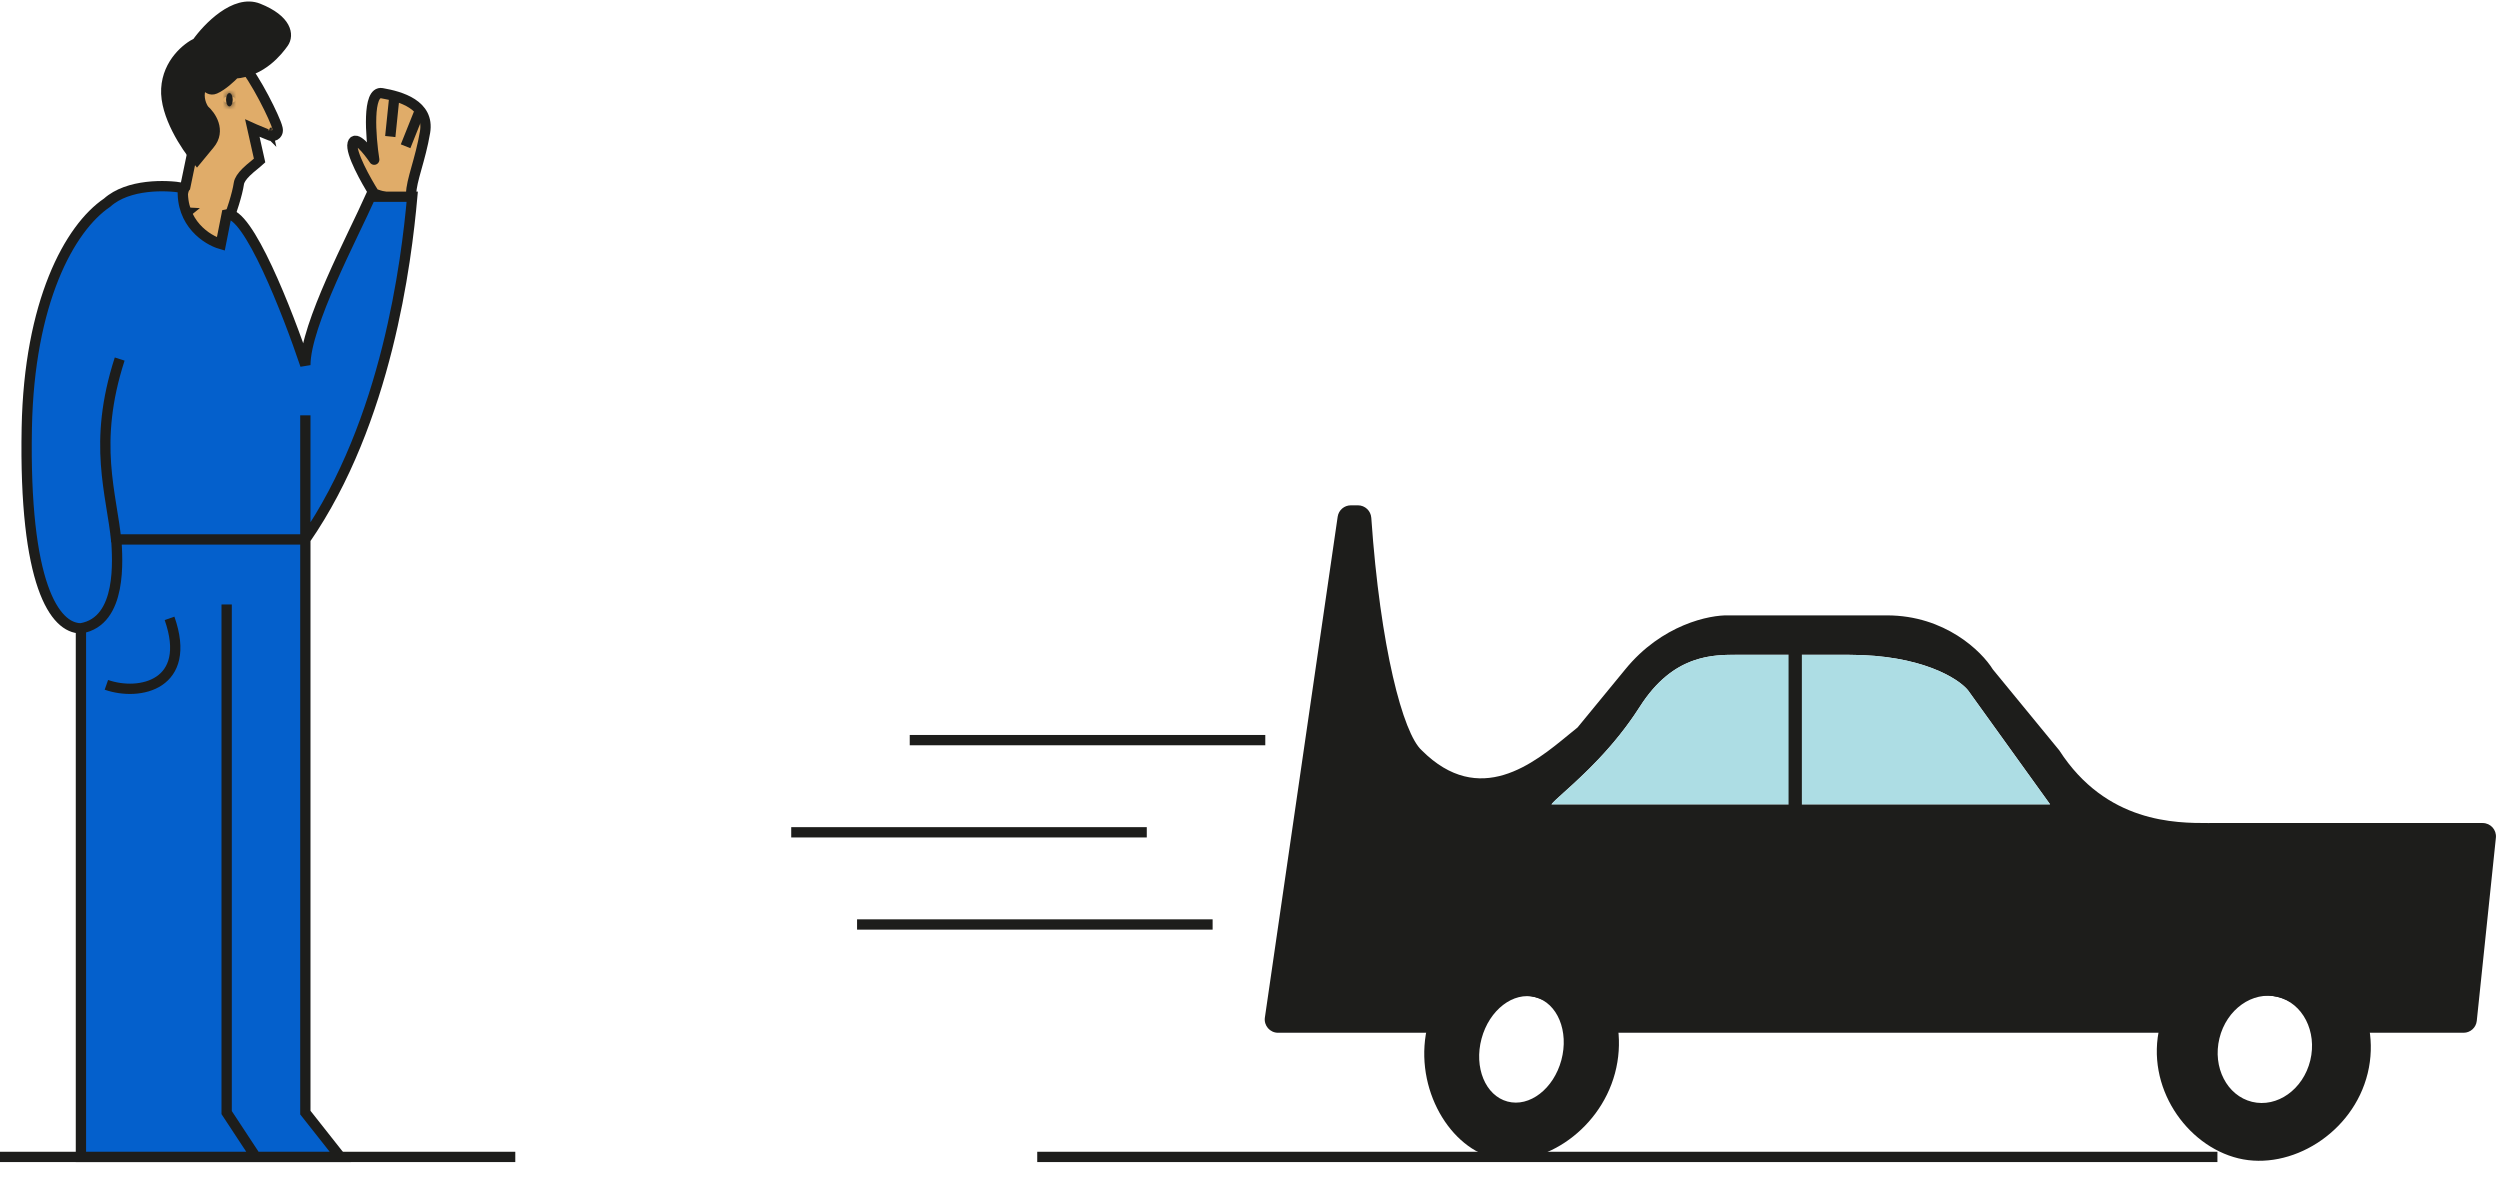<svg fill="none" height="178" viewBox="0 0 376 178" width="376" xmlns="http://www.w3.org/2000/svg"><line stroke="#1D1D1B" stroke-width="1.55" x1="136.824" x2="190.3" y1="111.314" y2="111.314"></line><line stroke="#1D1D1B" stroke-width="1.55" x1="119" x2="172.476" y1="125.178" y2="125.178"></line><line stroke="#1D1D1B" stroke-width="1.55" x1="128.902" x2="182.378" y1="139.042" y2="139.042"></line><path clip-rule="evenodd" d="M336.646 174.214C328.809 172.307 322.632 163.425 324.833 154.375C327.035 145.325 336.782 139.533 344.619 141.44C352.456 143.346 358.306 152.366 356.104 161.416C353.903 170.467 344.483 176.12 336.646 174.214ZM338.714 165.717C334.941 164.799 332.741 160.523 333.801 156.165C334.861 151.807 338.779 149.019 342.553 149.937C346.326 150.855 348.525 155.131 347.465 159.489C346.405 163.847 342.487 166.635 338.714 165.717Z" fill="#1D1D1B" fill-rule="evenodd"></path><path clip-rule="evenodd" d="M224.46 174.117C217.574 172.272 212.396 162.885 214.807 153.888C217.217 144.891 226.304 139.691 233.19 141.536C240.077 143.382 245.304 152.42 242.893 161.416C240.482 170.413 231.347 175.962 224.46 174.117ZM226.725 165.67C223.409 164.782 221.662 160.55 222.823 156.218C223.983 151.886 227.612 149.095 230.928 149.983C234.244 150.872 235.991 155.104 234.83 159.436C233.669 163.767 230.04 166.559 226.725 165.67Z" fill="#1D1D1B" fill-rule="evenodd"></path><path clip-rule="evenodd" d="M242.254 155.328H332.904C333.958 152.066 337.019 149.706 340.632 149.706C344.245 149.706 347.307 152.066 348.361 155.328H370.518C371.542 155.328 372.401 154.554 372.507 153.536L375.382 125.992C375.505 124.811 374.579 123.784 373.392 123.784H332.513C332.455 123.784 332.397 123.784 332.338 123.784C332.274 123.784 332.208 123.784 332.142 123.785C327.276 123.793 316.775 123.81 309.714 112.853L299.719 100.673C298.054 97.966 292.536 92.553 283.791 92.553H260.056C257.141 92.449 249.937 93.927 244.44 100.673L237.257 109.418C236.827 109.758 236.368 110.135 235.882 110.535C230.719 114.781 222.511 121.531 213.833 112.853C211.008 110.331 207.588 97.327 206.242 77.878C206.169 76.823 205.295 76 204.238 76H203.165C202.172 76 201.329 76.729 201.186 77.712L190.238 153.04C190.062 154.247 190.998 155.328 192.217 155.328H221.097C222.151 152.066 225.213 149.706 228.826 149.706C232.439 149.706 235.5 152.066 236.554 155.328H242.254ZM308.331 120.973L295.973 103.796C294.515 102.026 288.914 98.487 278.171 98.487H261.93C261.756 98.487 261.576 98.486 261.391 98.485H261.391C257.597 98.465 251.63 98.433 246.627 106.295C242.735 112.41 237.935 116.728 235.249 119.144L235.248 119.144C234.313 119.986 233.634 120.597 233.338 120.973H308.331Z" fill="#1D1D1B" fill-rule="evenodd"></path><path d="M295.972 103.796L308.33 120.973H233.337C234.482 119.516 241.379 114.54 246.626 106.295C251.873 98.049 258.182 98.487 261.93 98.487H278.17C288.914 98.487 294.515 102.026 295.972 103.796Z" fill="#ADDDE4"></path><rect fill="#1D1D1B" height="24" width="2" x="269" y="98"></rect><path d="M156 174H333.5" stroke="#1D1D1B" stroke-width="1.55"></path><path d="M0 174H77.5" stroke="#1D1D1B" stroke-width="1.55"></path><path d="M53.039 21.577C52.668 22.943 55.047 27.187 56.282 29.138C58.135 29.788 61.842 30.699 61.842 29.138C61.842 27.187 63.232 24.016 63.927 19.87C64.622 15.723 60.22 14.504 57.44 14.016C55.216 13.626 55.741 20.52 56.282 24.016C55.355 22.634 53.409 20.211 53.039 21.577Z" fill="#E0AC69" stroke="#1D1D1B" stroke-linejoin="round" stroke-width="1.55"></path><path d="M28 31.968C27.226 31.929 27.226 31.929 27.226 31.928L27.226 31.928L27.226 31.928L27.226 31.925L27.227 31.917L27.228 31.885L27.235 31.767C27.241 31.666 27.25 31.523 27.261 31.352C27.285 31.01 27.32 30.554 27.367 30.105C27.413 29.663 27.474 29.196 27.554 28.847C27.59 28.688 27.647 28.477 27.743 28.302C27.763 28.266 27.8 28.202 27.859 28.133L28.875 23.233L28.602 13.818L28.586 13.272L29.095 13.074L36.252 10.278L36.808 10.061L37.16 10.543C38.255 12.041 39.507 14.306 40.415 16.152C40.871 17.078 41.25 17.919 41.486 18.526C41.6 18.82 41.695 19.096 41.741 19.311C41.757 19.386 41.8 19.586 41.755 19.796C41.732 19.907 41.648 20.183 41.352 20.346C41.049 20.515 40.763 20.432 40.647 20.385C40.46 20.308 40.255 20.227 40.042 20.142C39.494 19.923 38.883 19.68 38.322 19.433C38.199 19.379 38.075 19.323 37.952 19.267L38.942 23.691L39.042 24.136L38.701 24.439C38.535 24.586 38.355 24.733 38.162 24.89C37.817 25.17 37.432 25.482 37.024 25.886C36.405 26.499 35.997 27.089 35.925 27.603C35.699 29.209 34.755 32.047 34.27 33.263L34.004 37.054L33.942 37.935L33.076 37.76C32.756 37.694 32.445 37.523 32.183 37.35C31.907 37.167 31.614 36.934 31.323 36.679C30.738 36.169 30.107 35.526 29.531 34.906C28.953 34.284 28.421 33.672 28.034 33.217C27.84 32.989 27.681 32.8 27.571 32.667C27.516 32.6 27.473 32.548 27.444 32.512L27.41 32.471L27.401 32.46L27.399 32.457L27.398 32.456L27.398 32.456C27.398 32.456 27.398 32.456 28 31.968ZM28 31.968L27.226 31.929L27.211 32.225L27.398 32.456L28 31.968ZM40.23 19.661C40.23 19.661 40.229 19.656 40.227 19.644C40.228 19.655 40.229 19.66 40.23 19.661Z" fill="#E0AC69" stroke="#1D1D1B" stroke-width="1.55"></path><path d="M51.185 174L45.925 167.335V81.132C58.199 63.358 61.123 39.363 62 29.587H55.713C53.083 35.512 45.925 48.872 45.925 54.915C43.295 47.065 37.245 31.543 34.089 32.254L33.212 36.697C31.167 36.105 27.163 33.587 27.514 28.254C25.03 27.81 19.273 27.632 16.116 30.476C10.418 34.327 4.38 45.511 4.029 64.351C3.591 87.902 8.226 94.5 12.171 94.5V174H38.473H51.185Z" fill="#0460CC"></path><path d="M45.925 81.132V167.335L51.185 174H38.473M45.925 81.132V62.469M45.925 81.132C58.199 63.358 61.123 39.363 62 29.587H55.713C53.083 35.512 45.925 48.872 45.925 54.915C43.295 47.065 37.245 31.543 34.089 32.254L33.212 36.697C31.167 36.105 27.163 33.587 27.514 28.254C25.03 27.81 19.273 27.632 16.116 30.476C10.418 34.327 4.38 45.511 4.029 64.351C3.591 87.902 8.226 94.5 12.171 94.5M45.925 81.132H17.496C17.642 83.946 18.483 93.434 12.171 94.5M12.171 94.5V174H38.473M38.473 174L34.089 167.335V90.907" stroke="#1D1D1B" stroke-width="1.55"></path><path d="M17.5 81.5C16.81 74.206 13.867 66.765 18 54" stroke="#1D1D1B" stroke-width="1.55"></path><path d="M16 103C21 104.75 29 103 25.5 93" stroke="#1D1D1B" stroke-width="1.55"></path><path d="M31.519 21.698C33.254 19.627 31.7 17.382 30.705 16.519C30.344 16.04 29.729 14.735 30.163 13.354C30.705 11.628 30.976 13.93 32.332 13.354C33.417 12.894 34.773 11.628 35.315 11.052C39.383 10.765 41.823 7.6 42.637 6.449C43.45 5.298 43.179 2.996 38.84 1.27C35.369 -0.111 31.247 4.147 29.62 6.449C28.174 7.12 25.227 9.441 25.011 13.354C24.794 17.267 27.993 22.082 29.62 24L31.519 21.698Z" fill="#1D1D1B" stroke="#1D1D1B" stroke-width="1.55"></path><mask fill="white" id="path-18-inside-1_1418_35667"><ellipse rx="0.5" ry="1" transform="matrix(-1 0 0 1 34.5 15)"></ellipse></mask><ellipse fill="#1D1D1B" rx="0.5" ry="1" transform="matrix(-1 0 0 1 34.5 15)"></ellipse><path d="M35.55 15C35.55 15.088 35.571 15.09 35.533 15.014C35.514 14.975 35.45 14.86 35.306 14.738C35.152 14.608 34.876 14.45 34.5 14.45V17.55C33.459 17.55 32.933 16.746 32.76 16.4C32.541 15.962 32.45 15.465 32.45 15H35.55ZM34.5 14.45C34.124 14.45 33.848 14.608 33.694 14.738C33.55 14.86 33.486 14.975 33.467 15.014C33.429 15.09 33.45 15.088 33.45 15H36.55C36.55 15.465 36.459 15.962 36.24 16.4C36.067 16.746 35.541 17.55 34.5 17.55V14.45ZM33.45 15C33.45 14.912 33.429 14.91 33.467 14.986C33.486 15.025 33.55 15.14 33.694 15.262C33.848 15.392 34.124 15.55 34.5 15.55V12.45C35.541 12.45 36.067 13.254 36.24 13.6C36.459 14.038 36.55 14.535 36.55 15H33.45ZM34.5 15.55C34.876 15.55 35.152 15.392 35.306 15.262C35.45 15.14 35.514 15.025 35.533 14.986C35.571 14.91 35.55 14.912 35.55 15H32.45C32.45 14.535 32.541 14.038 32.76 13.6C32.933 13.254 33.459 12.45 34.5 12.45V15.55Z" fill="#1D1D1B" mask="url(#path-18-inside-1_1418_35667)"></path><path d="M61 22L63 17" stroke="#1D1D1B" stroke-linejoin="round" stroke-width="1.55"></path><path d="M58.698 20.537L59.266 15" stroke="#1D1D1B" stroke-linejoin="round" stroke-width="1.55"></path></svg>